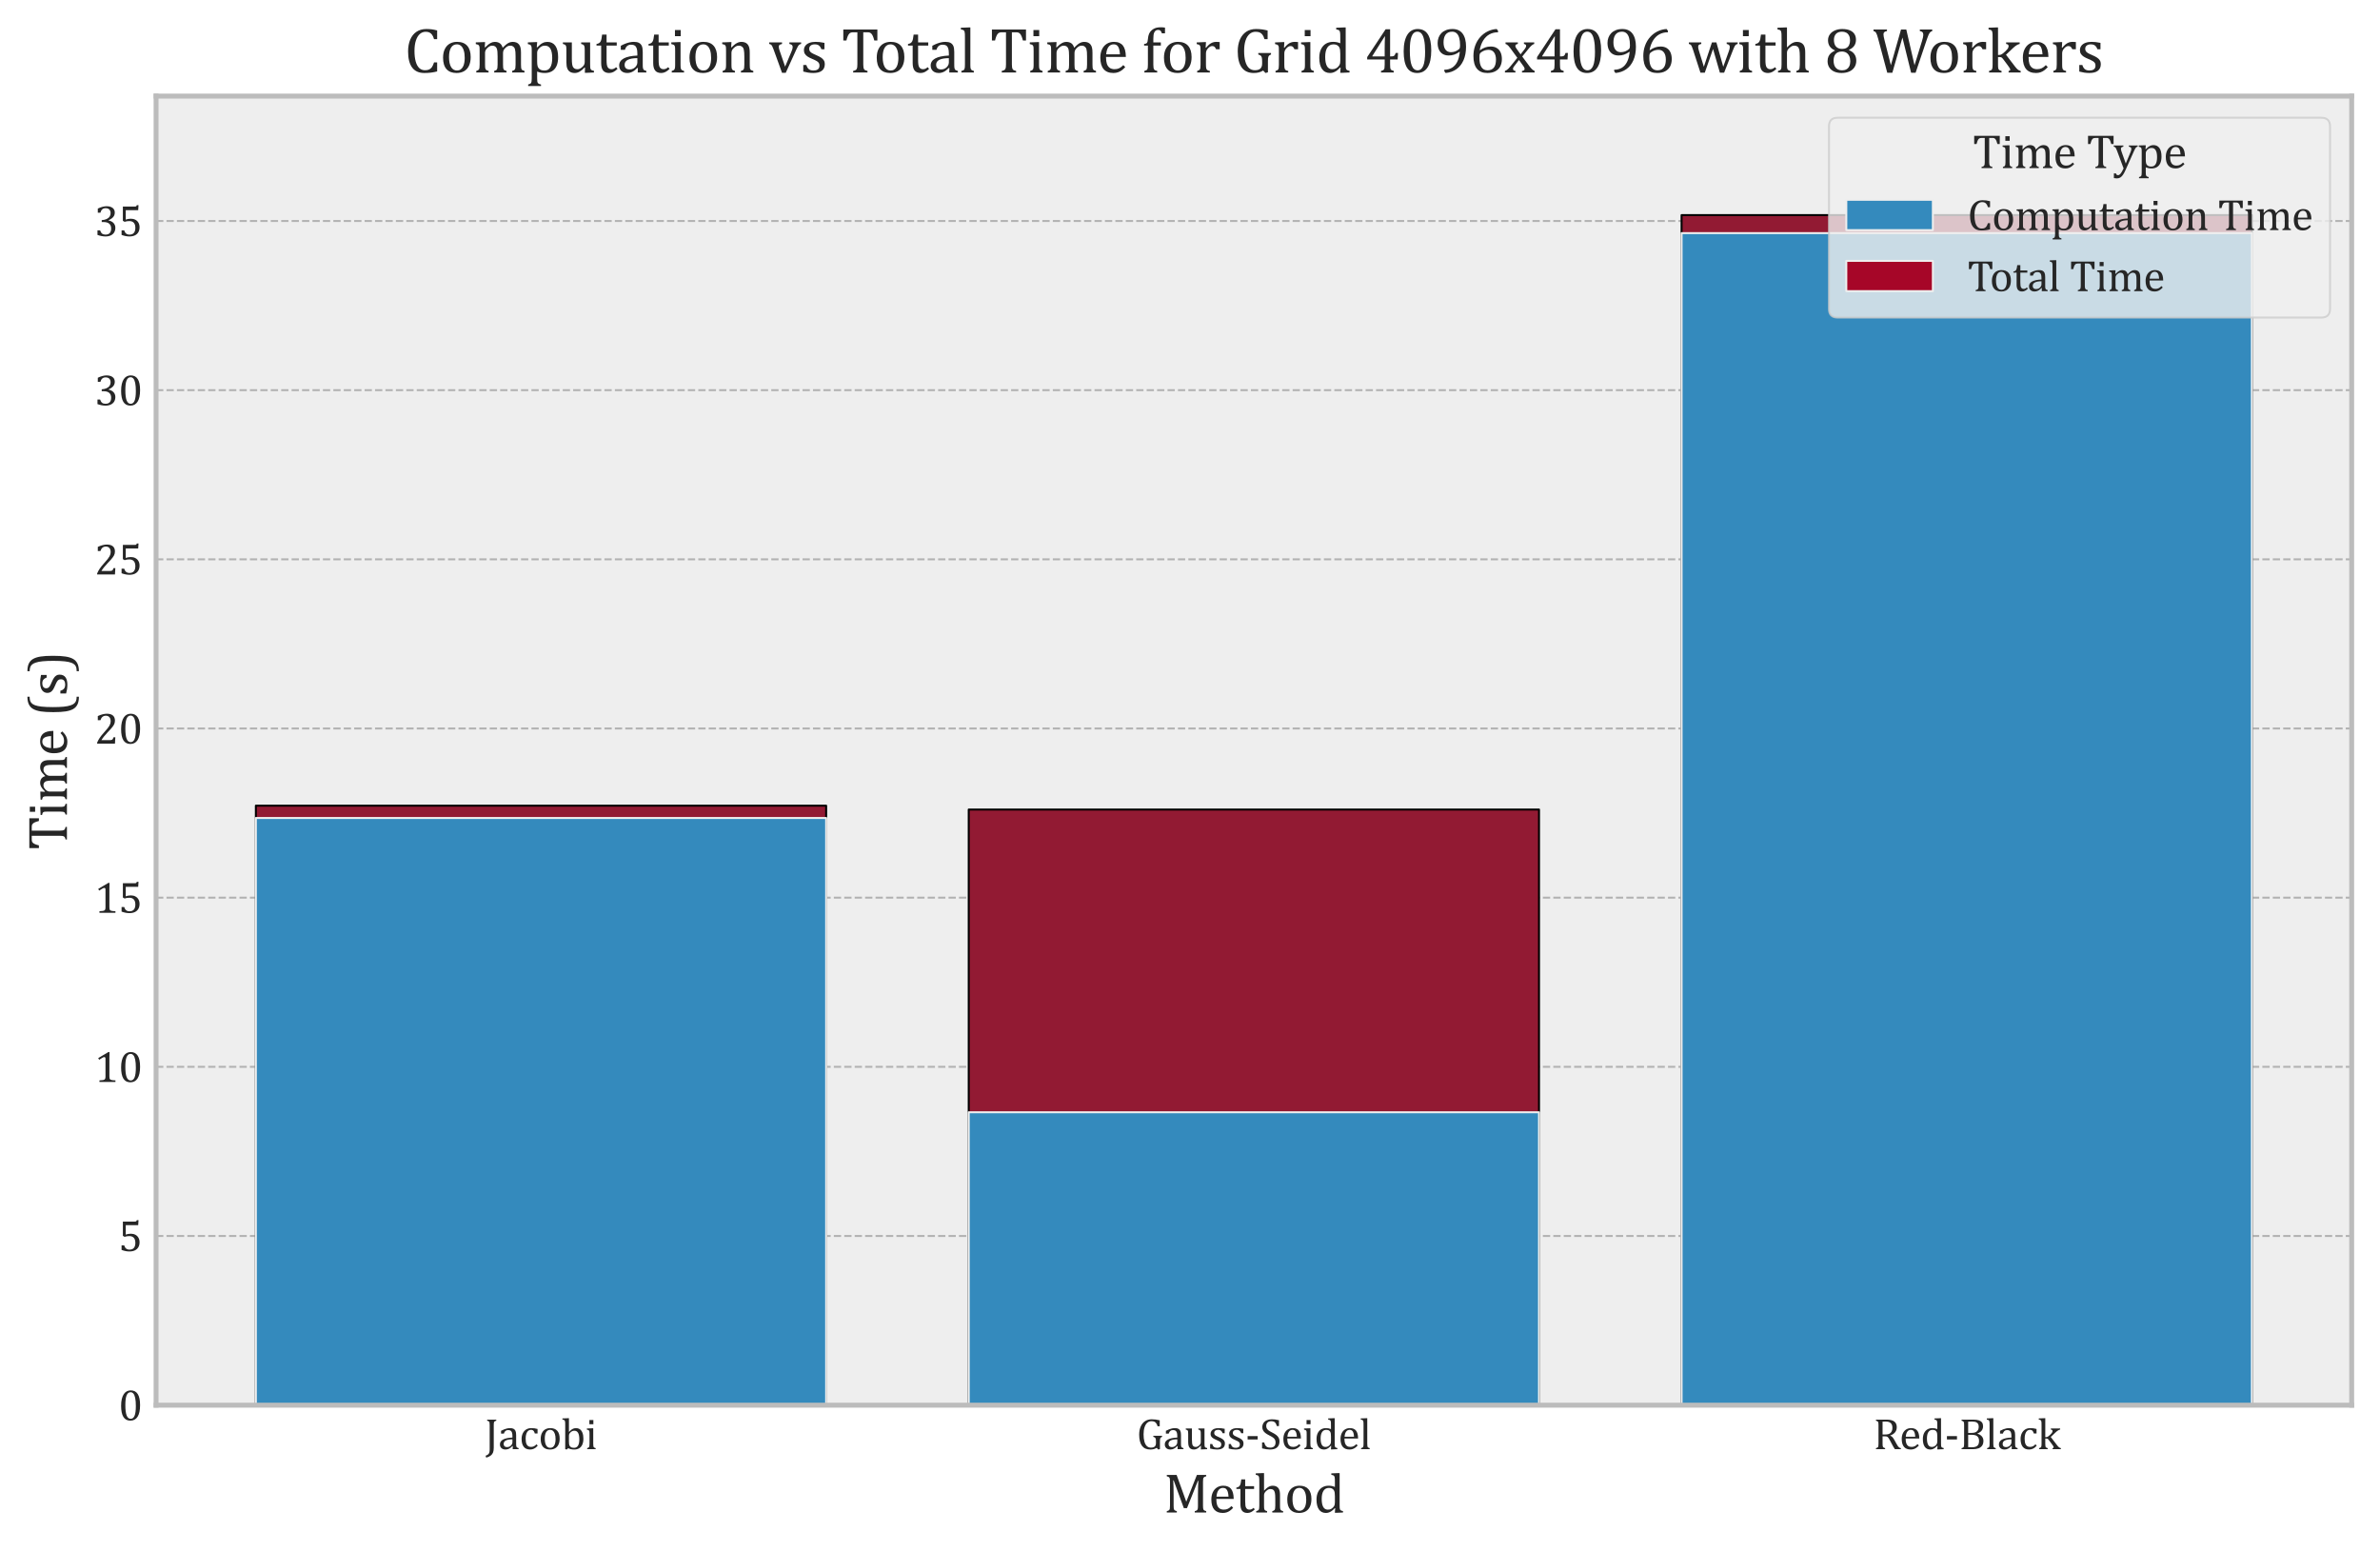 <?xml version="1.0" encoding="utf-8" standalone="no"?>
<!DOCTYPE svg PUBLIC "-//W3C//DTD SVG 1.1//EN"
  "http://www.w3.org/Graphics/SVG/1.1/DTD/svg11.dtd">
<svg xmlns:xlink="http://www.w3.org/1999/xlink" width="604.864pt" height="394.479pt" viewBox="0 0 604.864 394.479" xmlns="http://www.w3.org/2000/svg" version="1.1">
 <defs>
  <style type="text/css">*{stroke-linejoin: round; stroke-linecap: butt}</style>
 </defs>
 <g id="figure_1">
  <g id="patch_1">
   <path d="M 0 394.479 
L 604.864 394.479 
L 604.864 0 
L 0 0 
z
" style="fill: #ffffff"/>
  </g>
  <g id="axes_1">
   <g id="patch_2">
    <path d="M 39.664 357.06 
L 597.664 357.06 
L 597.664 24.42 
L 39.664 24.42 
z
" style="fill: #eeeeee"/>
   </g>
   <g id="matplotlib.axis_1">
    <g id="xtick_1">
     <g id="text_1">
      <!-- Jacobi -->
      <g style="fill: #262626" transform="translate(123.24 368.246) scale(0.11 -0.11)">
       <defs>
        <path id="Cambria-4a" d="M 1275 213 
Q 1275 -209 1176 -471 
Q 1078 -734 845 -915 
Q 613 -1097 194 -1225 
L 91 -950 
Q 366 -844 481 -736 
Q 597 -628 642 -465 
Q 688 -303 688 -28 
L 688 3484 
Q 688 3756 661 3856 
Q 634 3956 573 4009 
Q 513 4063 322 4113 
L 322 4266 
L 1641 4266 
L 1641 4113 
Q 1503 4078 1442 4043 
Q 1381 4009 1345 3957 
Q 1309 3906 1292 3803 
Q 1275 3700 1275 3484 
L 1275 213 
z
" transform="scale(0.016)"/>
        <path id="Cambria-61" d="M 2109 447 
L 2063 459 
Q 1791 181 1552 65 
Q 1313 -50 1044 -50 
Q 806 -50 625 42 
Q 444 134 347 301 
Q 250 469 250 688 
Q 250 1144 701 1392 
Q 1153 1641 2056 1681 
L 2056 1884 
Q 2056 2209 1993 2396 
Q 1931 2584 1797 2671 
Q 1663 2759 1438 2759 
Q 1194 2759 1045 2631 
Q 897 2503 822 2247 
L 413 2247 
L 413 2653 
Q 713 2809 913 2882 
Q 1113 2956 1313 2998 
Q 1513 3041 1719 3041 
Q 2028 3041 2215 2942 
Q 2403 2844 2497 2641 
Q 2591 2438 2591 2028 
L 2591 941 
Q 2591 709 2594 614 
Q 2597 519 2612 437 
Q 2628 356 2659 307 
Q 2691 259 2752 225 
Q 2813 191 2950 153 
L 2950 0 
L 2094 0 
L 2109 447 
z
M 2056 1425 
Q 1422 1419 1106 1256 
Q 791 1094 791 766 
Q 791 588 862 484 
Q 934 381 1043 342 
Q 1153 303 1303 303 
Q 1516 303 1689 406 
Q 1863 509 1959 668 
Q 2056 828 2056 984 
L 2056 1425 
z
" transform="scale(0.016)"/>
        <path id="Cambria-63" d="M 2631 2916 
L 2631 2263 
L 2234 2263 
Q 2181 2466 2103 2583 
Q 2025 2700 1922 2747 
Q 1819 2794 1666 2794 
Q 1447 2794 1278 2653 
Q 1109 2513 1011 2225 
Q 913 1938 913 1522 
Q 913 1256 950 1036 
Q 988 816 1078 659 
Q 1169 503 1319 415 
Q 1469 328 1691 328 
Q 1906 328 2092 412 
Q 2278 497 2478 709 
L 2656 503 
Q 2497 328 2375 233 
Q 2253 138 2114 73 
Q 1975 9 1839 -20 
Q 1703 -50 1544 -50 
Q 953 -50 640 342 
Q 328 734 328 1475 
Q 328 1938 503 2295 
Q 678 2653 993 2847 
Q 1309 3041 1722 3041 
Q 1978 3041 2195 3011 
Q 2413 2981 2631 2916 
z
" transform="scale(0.016)"/>
        <path id="Cambria-6f" d="M 1663 -50 
Q 1013 -50 670 333 
Q 328 716 328 1466 
Q 328 1981 508 2337 
Q 688 2694 1000 2867 
Q 1313 3041 1713 3041 
Q 2381 3041 2725 2652 
Q 3069 2263 3069 1534 
Q 3069 1016 2897 659 
Q 2725 303 2409 126 
Q 2094 -50 1663 -50 
z
M 919 1531 
Q 919 888 1123 542 
Q 1328 197 1709 197 
Q 1919 197 2066 298 
Q 2213 400 2305 572 
Q 2397 744 2437 970 
Q 2478 1197 2478 1444 
Q 2478 1903 2376 2206 
Q 2275 2509 2100 2651 
Q 1925 2794 1700 2794 
Q 1322 2794 1120 2466 
Q 919 2138 919 1531 
z
" transform="scale(0.016)"/>
        <path id="Cambria-62" d="M 1091 2497 
L 1103 2494 
Q 1322 2722 1467 2825 
Q 1613 2928 1767 2983 
Q 1922 3038 2106 3038 
Q 2441 3038 2680 2867 
Q 2919 2697 3048 2356 
Q 3178 2016 3178 1522 
Q 3178 1013 3023 661 
Q 2869 309 2567 129 
Q 2266 -50 1853 -50 
Q 1622 -50 1417 -8 
Q 1213 34 988 141 
L 769 -50 
L 553 0 
L 553 3397 
Q 553 3697 548 3815 
Q 544 3934 523 4017 
Q 503 4100 467 4147 
Q 431 4194 370 4222 
Q 309 4250 150 4278 
L 150 4441 
L 906 4472 
L 1091 4472 
L 1091 2497 
z
M 1091 1125 
Q 1091 884 1112 742 
Q 1134 600 1186 506 
Q 1238 413 1336 334 
Q 1434 256 1556 226 
Q 1678 197 1828 197 
Q 2203 197 2397 503 
Q 2591 809 2591 1422 
Q 2591 2041 2414 2352 
Q 2238 2663 1881 2663 
Q 1703 2663 1578 2608 
Q 1453 2553 1329 2437 
Q 1206 2322 1148 2209 
Q 1091 2097 1091 1953 
L 1091 1125 
z
" transform="scale(0.016)"/>
        <path id="Cambria-69" d="M 1197 4213 
L 1197 3606 
L 622 3606 
L 622 4213 
L 1197 4213 
z
M 303 153 
Q 425 191 476 219 
Q 528 247 564 297 
Q 600 347 620 450 
Q 641 553 641 772 
L 641 2134 
Q 641 2334 634 2456 
Q 628 2578 590 2651 
Q 553 2725 476 2761 
Q 400 2797 259 2822 
L 259 2988 
L 988 3016 
L 1178 3016 
L 1178 781 
Q 1178 513 1203 408 
Q 1228 303 1298 248 
Q 1369 194 1528 153 
L 1528 0 
L 303 0 
L 303 153 
z
" transform="scale(0.016)"/>
       </defs>
       <use xlink:href="#Cambria-4a"/>
       <use xlink:href="#Cambria-61" x="30.664"/>
       <use xlink:href="#Cambria-63" x="79.492"/>
       <use xlink:href="#Cambria-6f" x="123.584"/>
       <use xlink:href="#Cambria-62" x="176.66"/>
       <use xlink:href="#Cambria-69" x="231.396"/>
      </g>
     </g>
    </g>
    <g id="xtick_2">
     <g id="text_2">
      <!-- Gauss-Seidel -->
      <g style="fill: #262626" transform="translate(288.863 368.246) scale(0.11 -0.11)">
       <defs>
        <path id="Cambria-47" d="M 3369 16 
L 3125 -50 
L 2897 194 
Q 2694 69 2472 9 
Q 2250 -50 1963 -50 
Q 1172 -50 772 492 
Q 372 1034 372 2103 
Q 372 2769 590 3272 
Q 809 3775 1218 4045 
Q 1628 4316 2181 4316 
Q 2472 4316 2740 4283 
Q 3009 4250 3338 4169 
L 3338 3309 
L 3028 3309 
Q 2944 3591 2828 3748 
Q 2713 3906 2552 3973 
Q 2391 4041 2144 4041 
Q 1803 4041 1547 3822 
Q 1291 3603 1148 3176 
Q 1006 2750 1006 2147 
Q 1006 1534 1126 1100 
Q 1247 666 1484 445 
Q 1722 225 2069 225 
Q 2438 225 2616 386 
Q 2794 547 2794 881 
L 2794 1069 
Q 2794 1350 2764 1475 
Q 2734 1600 2659 1669 
Q 2584 1738 2413 1781 
L 2413 1934 
L 3675 1934 
L 3675 1781 
Q 3563 1744 3506 1695 
Q 3450 1647 3420 1575 
Q 3391 1503 3380 1398 
Q 3369 1294 3369 1100 
L 3369 16 
z
" transform="scale(0.016)"/>
        <path id="Cambria-75" d="M 228 2988 
L 1119 2988 
L 1119 1397 
Q 1119 1031 1147 840 
Q 1175 650 1231 553 
Q 1288 456 1391 390 
Q 1494 325 1675 325 
Q 1794 325 1903 372 
Q 2013 419 2147 536 
Q 2281 653 2339 768 
Q 2397 884 2397 1038 
L 2397 2209 
Q 2397 2388 2387 2478 
Q 2378 2569 2356 2623 
Q 2334 2678 2304 2712 
Q 2275 2747 2220 2775 
Q 2166 2803 2044 2834 
L 2044 2988 
L 2934 2988 
L 2934 853 
Q 2934 613 2943 506 
Q 2953 400 2984 337 
Q 3016 275 3081 236 
Q 3147 197 3316 163 
L 3316 0 
L 2600 -31 
L 2409 -31 
L 2428 481 
L 2381 494 
Q 2122 213 1886 81 
Q 1650 -50 1413 -50 
Q 1128 -50 943 62 
Q 759 175 668 398 
Q 578 622 578 1028 
L 578 2209 
Q 578 2472 558 2570 
Q 538 2669 480 2726 
Q 422 2784 228 2834 
L 228 2988 
z
" transform="scale(0.016)"/>
        <path id="Cambria-73" d="M 2397 2303 
L 2097 2303 
Q 2028 2491 1934 2598 
Q 1841 2706 1722 2750 
Q 1603 2794 1431 2794 
Q 1181 2794 1032 2676 
Q 884 2559 884 2356 
Q 884 2213 943 2119 
Q 1003 2025 1128 1944 
Q 1253 1863 1569 1728 
Q 1888 1591 2061 1475 
Q 2234 1359 2332 1206 
Q 2431 1053 2431 841 
Q 2431 594 2347 425 
Q 2263 256 2109 150 
Q 1956 44 1745 -3 
Q 1534 -50 1284 -50 
Q 1022 -50 775 -11 
Q 528 28 294 91 
L 294 744 
L 600 744 
Q 684 456 850 326 
Q 1016 197 1306 197 
Q 1419 197 1526 220 
Q 1634 244 1718 298 
Q 1803 353 1853 447 
Q 1903 541 1903 681 
Q 1903 841 1840 941 
Q 1778 1041 1647 1123 
Q 1516 1206 1184 1347 
Q 900 1466 728 1578 
Q 556 1691 457 1844 
Q 359 1997 359 2206 
Q 359 2463 498 2652 
Q 638 2841 900 2941 
Q 1163 3041 1516 3041 
Q 1722 3041 1914 3020 
Q 2106 3000 2397 2941 
L 2397 2303 
z
" transform="scale(0.016)"/>
        <path id="Cambria-2d" d="M 1788 1403 
L 338 1403 
L 338 1888 
L 1788 1888 
L 1788 1403 
z
" transform="scale(0.016)"/>
        <path id="Cambria-53" d="M 663 972 
Q 725 697 831 537 
Q 938 378 1106 301 
Q 1275 225 1541 225 
Q 1906 225 2101 415 
Q 2297 606 2297 972 
Q 2297 1206 2215 1365 
Q 2134 1525 1950 1665 
Q 1766 1806 1388 1994 
Q 1022 2175 809 2348 
Q 597 2522 492 2725 
Q 388 2928 388 3169 
Q 388 3519 552 3776 
Q 716 4034 1033 4175 
Q 1350 4316 1759 4316 
Q 1997 4316 2223 4291 
Q 2450 4266 2791 4178 
L 2791 3334 
L 2481 3334 
Q 2409 3609 2300 3762 
Q 2191 3916 2044 3977 
Q 1897 4038 1663 4038 
Q 1459 4038 1298 3963 
Q 1138 3888 1044 3736 
Q 950 3584 950 3375 
Q 950 3153 1029 3000 
Q 1109 2847 1278 2715 
Q 1447 2584 1778 2422 
Q 2178 2222 2398 2050 
Q 2619 1878 2742 1658 
Q 2866 1438 2866 1144 
Q 2866 816 2762 589 
Q 2659 363 2476 220 
Q 2294 78 2039 14 
Q 1784 -50 1481 -50 
Q 991 -50 350 116 
L 350 972 
L 663 972 
z
" transform="scale(0.016)"/>
        <path id="Cambria-65" d="M 2800 531 
Q 2600 322 2433 203 
Q 2266 84 2066 17 
Q 1866 -50 1625 -50 
Q 981 -50 653 336 
Q 325 722 325 1475 
Q 325 1941 492 2297 
Q 659 2653 968 2847 
Q 1278 3041 1681 3041 
Q 1997 3041 2219 2941 
Q 2441 2841 2573 2667 
Q 2706 2494 2779 2230 
Q 2853 1966 2863 1541 
L 894 1541 
L 894 1484 
Q 894 1116 976 864 
Q 1059 613 1248 470 
Q 1438 328 1741 328 
Q 1997 328 2201 423 
Q 2406 519 2609 734 
L 2800 531 
z
M 2275 1800 
Q 2256 2138 2190 2352 
Q 2125 2566 1994 2680 
Q 1863 2794 1650 2794 
Q 1328 2794 1136 2536 
Q 944 2278 909 1800 
L 2275 1800 
z
" transform="scale(0.016)"/>
        <path id="Cambria-64" d="M 2413 3397 
Q 2413 3697 2408 3815 
Q 2403 3934 2383 4017 
Q 2363 4100 2327 4147 
Q 2291 4194 2230 4222 
Q 2169 4250 2009 4278 
L 2009 4441 
L 2766 4472 
L 2950 4472 
L 2950 853 
Q 2950 609 2959 504 
Q 2969 400 3000 337 
Q 3031 275 3098 236 
Q 3166 197 3334 163 
L 3334 0 
L 2597 -31 
L 2409 -31 
L 2447 481 
L 2400 494 
Q 2203 284 2058 179 
Q 1913 75 1748 12 
Q 1584 -50 1397 -50 
Q 884 -50 606 339 
Q 328 728 328 1463 
Q 328 1975 509 2333 
Q 691 2691 998 2866 
Q 1306 3041 1691 3041 
Q 1897 3041 2065 3008 
Q 2234 2975 2413 2900 
L 2413 3397 
z
M 2413 1853 
Q 2413 2097 2391 2244 
Q 2369 2391 2317 2491 
Q 2266 2591 2178 2659 
Q 2091 2728 1986 2759 
Q 1881 2791 1734 2791 
Q 1334 2791 1125 2470 
Q 916 2150 916 1550 
Q 916 950 1087 637 
Q 1259 325 1609 325 
Q 1747 325 1837 348 
Q 1928 372 2015 423 
Q 2103 475 2193 565 
Q 2284 656 2326 731 
Q 2369 806 2391 903 
Q 2413 1000 2413 1153 
L 2413 1853 
z
" transform="scale(0.016)"/>
        <path id="Cambria-6c" d="M 1138 781 
Q 1138 513 1163 408 
Q 1188 303 1258 248 
Q 1328 194 1488 153 
L 1488 0 
L 247 0 
L 247 153 
Q 403 194 464 237 
Q 525 281 551 342 
Q 578 403 589 508 
Q 600 613 600 781 
L 600 3397 
Q 600 3697 595 3815 
Q 591 3934 570 4017 
Q 550 4100 514 4147 
Q 478 4194 417 4222 
Q 356 4250 197 4278 
L 197 4441 
L 950 4472 
L 1138 4472 
L 1138 781 
z
" transform="scale(0.016)"/>
       </defs>
       <use xlink:href="#Cambria-47"/>
       <use xlink:href="#Cambria-61" x="61.084"/>
       <use xlink:href="#Cambria-75" x="109.912"/>
       <use xlink:href="#Cambria-73" x="165.137"/>
       <use xlink:href="#Cambria-73" x="208.105"/>
       <use xlink:href="#Cambria-2d" x="251.074"/>
       <use xlink:href="#Cambria-53" x="284.277"/>
       <use xlink:href="#Cambria-65" x="333.887"/>
       <use xlink:href="#Cambria-69" x="382.666"/>
       <use xlink:href="#Cambria-64" x="410.449"/>
       <use xlink:href="#Cambria-65" x="465.918"/>
       <use xlink:href="#Cambria-6c" x="514.697"/>
      </g>
     </g>
    </g>
    <g id="xtick_3">
     <g id="text_3">
      <!-- Red-Black -->
      <g style="fill: #262626" transform="translate(476.102 368.246) scale(0.11 -0.11)">
       <defs>
        <path id="Cambria-52" d="M 1331 1853 
L 1331 791 
Q 1331 566 1348 464 
Q 1366 363 1400 311 
Q 1434 259 1493 226 
Q 1553 194 1697 153 
L 1697 0 
L 378 0 
L 378 153 
Q 572 203 637 264 
Q 703 325 723 437 
Q 744 550 744 781 
L 744 3484 
Q 744 3700 728 3798 
Q 713 3897 677 3951 
Q 641 4006 581 4039 
Q 522 4072 378 4113 
L 378 4266 
L 1925 4266 
Q 2656 4266 3018 4000 
Q 3381 3734 3381 3175 
Q 3381 2747 3145 2447 
Q 2909 2147 2438 1978 
L 2438 1953 
Q 2628 1875 2764 1729 
Q 2900 1584 3066 1278 
L 3347 766 
Q 3469 541 3556 422 
Q 3644 303 3734 240 
Q 3825 178 3975 153 
L 3975 0 
L 3109 0 
Q 2991 166 2884 356 
Q 2778 547 2675 744 
L 2400 1266 
Q 2275 1503 2195 1615 
Q 2116 1728 2048 1773 
Q 1981 1819 1904 1836 
Q 1828 1853 1675 1853 
L 1331 1853 
z
M 1331 3978 
L 1331 2122 
L 1684 2122 
Q 1956 2122 2125 2161 
Q 2294 2200 2437 2309 
Q 2581 2419 2667 2614 
Q 2753 2809 2753 3094 
Q 2753 3391 2651 3587 
Q 2550 3784 2344 3887 
Q 2138 3991 1788 3991 
Q 1506 3991 1331 3978 
z
" transform="scale(0.016)"/>
        <path id="Cambria-42" d="M 378 0 
L 378 153 
Q 572 203 637 264 
Q 703 325 723 437 
Q 744 550 744 781 
L 744 3484 
Q 744 3700 728 3798 
Q 713 3897 677 3951 
Q 641 4006 581 4039 
Q 522 4072 378 4113 
L 378 4266 
L 2088 4266 
Q 2584 4266 2886 4159 
Q 3188 4053 3334 3845 
Q 3481 3638 3481 3309 
Q 3481 3038 3376 2838 
Q 3272 2638 3103 2506 
Q 2934 2375 2669 2263 
L 2669 2234 
Q 3094 2106 3312 1839 
Q 3531 1572 3531 1203 
Q 3531 778 3342 509 
Q 3153 241 2812 120 
Q 2472 0 1988 0 
L 378 0 
z
M 1875 2353 
Q 2350 2353 2601 2583 
Q 2853 2813 2853 3250 
Q 2853 3466 2783 3608 
Q 2713 3750 2589 3834 
Q 2466 3919 2297 3955 
Q 2128 3991 1931 3991 
Q 1813 3991 1619 3984 
Q 1425 3978 1328 3972 
L 1328 2353 
L 1875 2353 
z
M 1328 297 
Q 1556 275 1838 275 
Q 2247 275 2473 378 
Q 2700 481 2801 682 
Q 2903 884 2903 1188 
Q 2903 1491 2792 1687 
Q 2681 1884 2450 1981 
Q 2219 2078 1813 2078 
L 1328 2078 
L 1328 297 
z
" transform="scale(0.016)"/>
        <path id="Cambria-6b" d="M 1138 1741 
L 1238 1741 
Q 1341 1741 1406 1763 
Q 1484 1791 1578 1858 
Q 1672 1925 1844 2084 
Q 1988 2219 2061 2312 
Q 2134 2406 2163 2484 
Q 2188 2550 2188 2616 
Q 2188 2709 2130 2762 
Q 2072 2816 1941 2834 
L 1941 2988 
L 3288 2988 
L 3288 2834 
Q 3144 2806 2981 2706 
Q 2819 2606 2647 2444 
L 1928 1763 
L 2828 588 
Q 2984 381 3111 282 
Q 3238 184 3388 153 
L 3388 0 
L 2188 0 
L 2188 153 
Q 2269 163 2308 189 
Q 2347 216 2347 278 
Q 2347 325 2330 370 
Q 2313 416 2259 494 
Q 2206 572 2066 766 
L 1694 1266 
Q 1588 1406 1542 1450 
Q 1497 1494 1447 1512 
Q 1397 1531 1313 1531 
L 1138 1531 
L 1138 781 
Q 1138 513 1163 408 
Q 1188 303 1258 248 
Q 1328 194 1488 153 
L 1488 0 
L 247 0 
L 247 153 
Q 403 194 464 237 
Q 525 281 551 342 
Q 578 403 589 508 
Q 600 613 600 781 
L 600 3397 
Q 600 3697 595 3815 
Q 591 3934 570 4017 
Q 550 4100 514 4147 
Q 478 4194 417 4222 
Q 356 4250 197 4278 
L 197 4441 
L 950 4472 
L 1138 4472 
L 1138 1741 
z
" transform="scale(0.016)"/>
       </defs>
       <use xlink:href="#Cambria-52"/>
       <use xlink:href="#Cambria-65" x="60.359"/>
       <use xlink:href="#Cambria-64" x="109.139"/>
       <use xlink:href="#Cambria-2d" x="164.607"/>
       <use xlink:href="#Cambria-42" x="197.811"/>
       <use xlink:href="#Cambria-6c" x="258.943"/>
       <use xlink:href="#Cambria-61" x="286.092"/>
       <use xlink:href="#Cambria-63" x="334.92"/>
       <use xlink:href="#Cambria-6b" x="379.012"/>
      </g>
     </g>
    </g>
    <g id="text_4">
     <!-- Method -->
     <g style="fill: #262626" transform="translate(295.712 384.339) scale(0.14 -0.14)">
      <defs>
       <path id="Cambria-4d" d="M 4841 4113 
Q 4703 4078 4642 4043 
Q 4581 4009 4545 3957 
Q 4509 3906 4492 3803 
Q 4475 3700 4475 3484 
L 4475 781 
Q 4475 572 4489 475 
Q 4503 378 4536 322 
Q 4569 266 4633 228 
Q 4697 191 4841 153 
L 4841 0 
L 3538 0 
L 3538 153 
Q 3716 197 3784 253 
Q 3853 309 3878 418 
Q 3903 528 3903 781 
L 3903 1978 
Q 3903 2450 3917 2933 
Q 3931 3416 3950 3594 
L 3897 3594 
L 2659 497 
L 2300 497 
L 1150 3644 
L 1097 3644 
Q 1113 3453 1127 2953 
Q 1141 2453 1141 1925 
L 1141 781 
Q 1141 572 1155 475 
Q 1169 378 1201 322 
Q 1234 266 1298 228 
Q 1363 191 1506 153 
L 1506 0 
L 366 0 
L 366 153 
Q 559 203 625 264 
Q 691 325 711 437 
Q 731 550 731 781 
L 731 3484 
Q 731 3700 715 3798 
Q 700 3897 664 3951 
Q 628 4006 568 4039 
Q 509 4072 366 4113 
L 366 4266 
L 1481 4266 
L 2578 1225 
L 3784 4266 
L 4841 4266 
L 4841 4113 
z
" transform="scale(0.016)"/>
       <path id="Cambria-74" d="M 116 2831 
Q 272 2856 369 2918 
Q 466 2981 520 3079 
Q 575 3178 606 3326 
Q 638 3475 672 3759 
L 1116 3759 
L 1116 2988 
L 2125 2988 
L 2125 2672 
L 1116 2672 
L 1116 1281 
Q 1116 978 1141 798 
Q 1166 619 1234 517 
Q 1303 416 1390 372 
Q 1478 328 1616 328 
Q 1741 328 1850 379 
Q 1959 431 2066 528 
L 2206 359 
Q 1984 144 1786 47 
Q 1588 -50 1375 -50 
Q 972 -50 775 189 
Q 578 428 578 938 
L 578 2672 
L 116 2672 
L 116 2831 
z
" transform="scale(0.016)"/>
       <path id="Cambria-68" d="M 1141 2497 
L 1153 2494 
Q 1397 2741 1539 2839 
Q 1681 2938 1820 2988 
Q 1959 3038 2119 3038 
Q 2291 3038 2425 2997 
Q 2559 2956 2661 2873 
Q 2763 2791 2827 2670 
Q 2891 2550 2922 2383 
Q 2953 2216 2953 1959 
L 2953 781 
Q 2953 509 2976 411 
Q 3000 313 3061 258 
Q 3122 203 3306 153 
L 3306 0 
L 2075 0 
L 2075 153 
Q 2197 191 2250 219 
Q 2303 247 2339 297 
Q 2375 347 2395 451 
Q 2416 556 2416 769 
L 2416 1588 
Q 2416 2003 2373 2223 
Q 2331 2444 2207 2553 
Q 2084 2663 1863 2663 
Q 1738 2663 1638 2619 
Q 1538 2575 1406 2462 
Q 1275 2350 1208 2231 
Q 1141 2113 1141 1978 
L 1141 781 
Q 1141 569 1152 478 
Q 1163 388 1194 327 
Q 1225 266 1289 227 
Q 1353 188 1488 153 
L 1488 0 
L 250 0 
L 250 153 
Q 388 191 447 225 
Q 506 259 539 312 
Q 572 366 587 466 
Q 603 566 603 781 
L 603 3397 
Q 603 3697 598 3815 
Q 594 3934 573 4017 
Q 553 4100 517 4147 
Q 481 4194 420 4222 
Q 359 4250 200 4278 
L 200 4441 
L 953 4472 
L 1141 4472 
L 1141 2497 
z
" transform="scale(0.016)"/>
      </defs>
      <use xlink:href="#Cambria-4d"/>
      <use xlink:href="#Cambria-65" x="81.543"/>
      <use xlink:href="#Cambria-74" x="130.322"/>
      <use xlink:href="#Cambria-68" x="164.16"/>
      <use xlink:href="#Cambria-6f" x="219.336"/>
      <use xlink:href="#Cambria-64" x="272.412"/>
     </g>
    </g>
   </g>
   <g id="matplotlib.axis_2">
    <g id="ytick_1">
     <g id="line2d_1">
      <path d="M 39.664 357.06 
L 597.664 357.06 
" clip-path="url(#p6de2c970c0)" style="fill: none; stroke-dasharray: 1.85,0.8; stroke-dashoffset: 0; stroke: #b2b2b2; stroke-width: 0.5"/>
     </g>
     <g id="text_5">
      <!-- 0 -->
      <g style="fill: #262626" transform="translate(30.073 360.903) scale(0.11 -0.11)">
       <defs>
        <path id="Cambria-30" d="M 1738 -50 
Q 1063 -50 733 481 
Q 403 1013 403 2094 
Q 403 2669 504 3087 
Q 606 3506 789 3779 
Q 972 4053 1228 4184 
Q 1484 4316 1788 4316 
Q 2472 4316 2806 3787 
Q 3141 3259 3141 2191 
Q 3141 1084 2783 517 
Q 2425 -50 1738 -50 
z
M 1013 2188 
Q 1013 1169 1202 692 
Q 1391 216 1788 216 
Q 2166 216 2348 664 
Q 2531 1113 2531 2053 
Q 2531 2772 2437 3217 
Q 2344 3663 2176 3856 
Q 2009 4050 1772 4050 
Q 1556 4050 1411 3922 
Q 1266 3794 1177 3553 
Q 1088 3313 1050 2967 
Q 1013 2622 1013 2188 
z
" transform="scale(0.016)"/>
       </defs>
       <use xlink:href="#Cambria-30"/>
      </g>
     </g>
    </g>
    <g id="ytick_2">
     <g id="line2d_2">
      <path d="M 39.664 314.073 
L 597.664 314.073 
" clip-path="url(#p6de2c970c0)" style="fill: none; stroke-dasharray: 1.85,0.8; stroke-dashoffset: 0; stroke: #b2b2b2; stroke-width: 0.5"/>
     </g>
     <g id="text_6">
      <!-- 5 -->
      <g style="fill: #262626" transform="translate(30.073 317.917) scale(0.11 -0.11)">
       <defs>
        <path id="Cambria-35" d="M 469 172 
L 469 834 
L 847 834 
Q 941 516 1130 366 
Q 1319 216 1619 216 
Q 2034 216 2246 466 
Q 2459 716 2459 1213 
Q 2459 1544 2346 1761 
Q 2234 1978 2043 2075 
Q 1853 2172 1600 2172 
Q 1388 2172 1234 2145 
Q 1081 2119 906 2063 
L 656 2209 
L 656 4266 
L 2378 4266 
Q 2484 4266 2531 4283 
Q 2578 4300 2606 4336 
Q 2634 4372 2672 4472 
L 2916 4472 
L 2869 3747 
L 1072 3747 
L 1072 2375 
Q 1234 2444 1425 2478 
Q 1616 2513 1806 2513 
Q 2178 2513 2465 2361 
Q 2753 2209 2909 1929 
Q 3066 1650 3066 1281 
Q 3066 863 2891 563 
Q 2716 263 2384 106 
Q 2053 -50 1600 -50 
Q 1059 -50 469 172 
z
" transform="scale(0.016)"/>
       </defs>
       <use xlink:href="#Cambria-35"/>
      </g>
     </g>
    </g>
    <g id="ytick_3">
     <g id="line2d_3">
      <path d="M 39.664 271.087 
L 597.664 271.087 
" clip-path="url(#p6de2c970c0)" style="fill: none; stroke-dasharray: 1.85,0.8; stroke-dashoffset: 0; stroke: #b2b2b2; stroke-width: 0.5"/>
     </g>
     <g id="text_7">
      <!-- 10 -->
      <g style="fill: #262626" transform="translate(23.982 274.93) scale(0.11 -0.11)">
       <defs>
        <path id="Cambria-31" d="M 2172 816 
Q 2172 634 2192 542 
Q 2213 450 2264 392 
Q 2316 334 2412 301 
Q 2509 269 2656 251 
Q 2803 234 3044 228 
L 3044 0 
L 734 0 
L 734 228 
Q 1081 244 1229 270 
Q 1378 297 1456 350 
Q 1534 403 1570 500 
Q 1606 597 1606 816 
L 1606 3350 
Q 1606 3475 1562 3533 
Q 1519 3591 1434 3591 
Q 1334 3591 1150 3487 
Q 966 3384 694 3203 
L 556 3444 
L 2019 4316 
L 2191 4316 
Q 2172 4016 2172 3484 
L 2172 816 
z
" transform="scale(0.016)"/>
       </defs>
       <use xlink:href="#Cambria-31"/>
       <use xlink:href="#Cambria-30" x="55.371"/>
      </g>
     </g>
    </g>
    <g id="ytick_4">
     <g id="line2d_4">
      <path d="M 39.664 228.1 
L 597.664 228.1 
" clip-path="url(#p6de2c970c0)" style="fill: none; stroke-dasharray: 1.85,0.8; stroke-dashoffset: 0; stroke: #b2b2b2; stroke-width: 0.5"/>
     </g>
     <g id="text_8">
      <!-- 15 -->
      <g style="fill: #262626" transform="translate(23.982 231.944) scale(0.11 -0.11)">
       <use xlink:href="#Cambria-31"/>
       <use xlink:href="#Cambria-35" x="55.371"/>
      </g>
     </g>
    </g>
    <g id="ytick_5">
     <g id="line2d_5">
      <path d="M 39.664 185.114 
L 597.664 185.114 
" clip-path="url(#p6de2c970c0)" style="fill: none; stroke-dasharray: 1.85,0.8; stroke-dashoffset: 0; stroke: #b2b2b2; stroke-width: 0.5"/>
     </g>
     <g id="text_9">
      <!-- 20 -->
      <g style="fill: #262626" transform="translate(23.982 188.957) scale(0.11 -0.11)">
       <defs>
        <path id="Cambria-32" d="M 2194 500 
Q 2347 500 2440 519 
Q 2534 538 2590 581 
Q 2647 625 2680 695 
Q 2713 766 2763 913 
L 3028 913 
L 2975 0 
L 403 0 
L 403 150 
Q 538 478 766 822 
Q 994 1166 1413 1631 
Q 1775 2031 1934 2238 
Q 2109 2463 2195 2627 
Q 2281 2791 2318 2936 
Q 2356 3081 2356 3228 
Q 2356 3463 2281 3642 
Q 2206 3822 2051 3925 
Q 1897 4028 1663 4028 
Q 1078 4028 875 3378 
L 497 3378 
L 497 3978 
Q 875 4156 1204 4236 
Q 1534 4316 1797 4316 
Q 2378 4316 2675 4061 
Q 2972 3806 2972 3322 
Q 2972 3156 2939 3017 
Q 2906 2878 2836 2742 
Q 2766 2606 2647 2450 
Q 2528 2294 2384 2133 
Q 2241 1972 1888 1597 
Q 1294 969 1016 500 
L 2194 500 
z
" transform="scale(0.016)"/>
       </defs>
       <use xlink:href="#Cambria-32"/>
       <use xlink:href="#Cambria-30" x="55.371"/>
      </g>
     </g>
    </g>
    <g id="ytick_6">
     <g id="line2d_6">
      <path d="M 39.664 142.127 
L 597.664 142.127 
" clip-path="url(#p6de2c970c0)" style="fill: none; stroke-dasharray: 1.85,0.8; stroke-dashoffset: 0; stroke: #b2b2b2; stroke-width: 0.5"/>
     </g>
     <g id="text_10">
      <!-- 25 -->
      <g style="fill: #262626" transform="translate(23.982 145.97) scale(0.11 -0.11)">
       <use xlink:href="#Cambria-32"/>
       <use xlink:href="#Cambria-35" x="55.371"/>
      </g>
     </g>
    </g>
    <g id="ytick_7">
     <g id="line2d_7">
      <path d="M 39.664 99.141 
L 597.664 99.141 
" clip-path="url(#p6de2c970c0)" style="fill: none; stroke-dasharray: 1.85,0.8; stroke-dashoffset: 0; stroke: #b2b2b2; stroke-width: 0.5"/>
     </g>
     <g id="text_11">
      <!-- 30 -->
      <g style="fill: #262626" transform="translate(23.982 102.984) scale(0.11 -0.11)">
       <defs>
        <path id="Cambria-33" d="M 497 3381 
L 497 3975 
Q 859 4147 1175 4231 
Q 1491 4316 1784 4316 
Q 2138 4316 2403 4206 
Q 2669 4097 2809 3892 
Q 2950 3688 2950 3403 
Q 2950 3138 2844 2936 
Q 2738 2734 2545 2584 
Q 2353 2434 2047 2291 
L 2047 2263 
Q 2238 2228 2414 2145 
Q 2591 2063 2728 1931 
Q 2866 1800 2948 1617 
Q 3031 1434 3031 1200 
Q 3031 838 2873 556 
Q 2716 275 2391 112 
Q 2066 -50 1600 -50 
Q 1331 -50 1020 11 
Q 709 72 450 172 
L 450 834 
L 825 834 
Q 934 509 1114 362 
Q 1294 216 1603 216 
Q 2009 216 2217 437 
Q 2425 659 2425 1094 
Q 2425 1550 2150 1790 
Q 1875 2031 1344 2031 
L 1063 2031 
L 1063 2306 
Q 1484 2331 1773 2468 
Q 2063 2606 2203 2822 
Q 2344 3038 2344 3306 
Q 2344 3653 2159 3840 
Q 1975 4028 1622 4028 
Q 1328 4028 1143 3868 
Q 959 3709 872 3381 
L 497 3381 
z
" transform="scale(0.016)"/>
       </defs>
       <use xlink:href="#Cambria-33"/>
       <use xlink:href="#Cambria-30" x="55.371"/>
      </g>
     </g>
    </g>
    <g id="ytick_8">
     <g id="line2d_8">
      <path d="M 39.664 56.154 
L 597.664 56.154 
" clip-path="url(#p6de2c970c0)" style="fill: none; stroke-dasharray: 1.85,0.8; stroke-dashoffset: 0; stroke: #b2b2b2; stroke-width: 0.5"/>
     </g>
     <g id="text_12">
      <!-- 35 -->
      <g style="fill: #262626" transform="translate(23.982 59.997) scale(0.11 -0.11)">
       <use xlink:href="#Cambria-33"/>
       <use xlink:href="#Cambria-35" x="55.371"/>
      </g>
     </g>
    </g>
    <g id="text_13">
     <!-- Time (s) -->
     <g style="fill: #262626" transform="translate(17.009 215.968) rotate(-90) scale(0.14 -0.14)">
      <defs>
       <path id="Cambria-54" d="M 206 4266 
L 3588 4266 
L 3588 3178 
L 3281 3178 
Q 3213 3447 3145 3603 
Q 3078 3759 3003 3840 
Q 2928 3922 2842 3956 
Q 2756 3991 2584 3991 
L 2188 3991 
L 2188 791 
Q 2188 606 2208 497 
Q 2228 388 2270 323 
Q 2313 259 2384 223 
Q 2456 188 2609 153 
L 2609 0 
L 1181 0 
L 1181 153 
Q 1275 175 1347 200 
Q 1419 225 1464 261 
Q 1509 297 1539 353 
Q 1569 409 1586 506 
Q 1603 603 1603 791 
L 1603 3991 
L 1209 3991 
Q 1063 3991 967 3962 
Q 872 3934 790 3845 
Q 709 3756 642 3592 
Q 575 3428 516 3178 
L 206 3178 
L 206 4266 
z
" transform="scale(0.016)"/>
       <path id="Cambria-6d" d="M 1147 2506 
L 1191 2494 
Q 1378 2681 1498 2776 
Q 1619 2872 1731 2930 
Q 1844 2988 1942 3013 
Q 2041 3038 2144 3038 
Q 2456 3038 2653 2894 
Q 2850 2750 2925 2453 
Q 3159 2691 3304 2803 
Q 3450 2916 3601 2977 
Q 3753 3038 3928 3038 
Q 4138 3038 4289 2977 
Q 4441 2916 4545 2789 
Q 4650 2663 4698 2472 
Q 4747 2281 4747 1959 
L 4747 781 
Q 4747 544 4762 453 
Q 4778 363 4808 313 
Q 4838 263 4897 227 
Q 4956 191 5097 153 
L 5097 0 
L 3869 0 
L 3869 153 
Q 3991 191 4044 219 
Q 4097 247 4133 297 
Q 4169 347 4189 451 
Q 4209 556 4209 769 
L 4209 1588 
Q 4209 1853 4195 2026 
Q 4181 2200 4151 2303 
Q 4122 2406 4080 2465 
Q 4038 2525 3984 2569 
Q 3931 2613 3859 2638 
Q 3788 2663 3669 2663 
Q 3544 2663 3436 2613 
Q 3328 2563 3201 2444 
Q 3075 2325 3019 2204 
Q 2963 2084 2963 1922 
L 2963 781 
Q 2963 544 2978 453 
Q 2994 363 3023 313 
Q 3053 263 3112 227 
Q 3172 191 3313 153 
L 3313 0 
L 2084 0 
L 2084 153 
Q 2206 191 2259 219 
Q 2313 247 2348 297 
Q 2384 347 2404 451 
Q 2425 556 2425 769 
L 2425 1588 
Q 2425 1866 2409 2041 
Q 2394 2216 2361 2322 
Q 2328 2428 2276 2493 
Q 2225 2559 2172 2593 
Q 2119 2628 2047 2645 
Q 1975 2663 1884 2663 
Q 1756 2663 1643 2605 
Q 1531 2547 1414 2437 
Q 1297 2328 1237 2209 
Q 1178 2091 1178 1953 
L 1178 781 
Q 1178 603 1187 509 
Q 1197 416 1217 362 
Q 1238 309 1269 276 
Q 1300 244 1358 214 
Q 1416 184 1531 153 
L 1531 0 
L 306 0 
L 306 153 
Q 425 191 476 219 
Q 528 247 565 297 
Q 603 347 622 450 
Q 641 553 641 772 
L 641 2134 
Q 641 2334 634 2456 
Q 628 2578 590 2651 
Q 553 2725 476 2761 
Q 400 2797 259 2822 
L 259 2988 
L 991 3016 
L 1181 3016 
L 1147 2506 
z
" transform="scale(0.016)"/>
       <path id="Cambria-20" transform="scale(0.016)"/>
       <path id="Cambria-28" d="M 2309 -1359 
Q 1778 -1359 1442 -1200 
Q 1106 -1041 918 -714 
Q 731 -388 647 134 
Q 563 656 563 1550 
Q 563 2438 645 2964 
Q 728 3491 915 3822 
Q 1103 4153 1440 4318 
Q 1778 4484 2309 4484 
L 2309 4228 
Q 2091 4228 1922 4191 
Q 1731 4147 1597 4022 
Q 1447 3884 1353 3638 
Q 1244 3350 1191 2875 
Q 1134 2372 1134 1575 
Q 1134 872 1181 379 
Q 1228 -113 1338 -425 
Q 1425 -688 1556 -834 
Q 1672 -963 1831 -1028 
Q 2016 -1103 2309 -1103 
L 2309 -1359 
z
" transform="scale(0.016)"/>
       <path id="Cambria-29" d="M 134 4484 
Q 666 4484 1002 4325 
Q 1338 4166 1525 3839 
Q 1713 3513 1797 2991 
Q 1881 2469 1881 1575 
Q 1881 688 1798 161 
Q 1716 -366 1528 -697 
Q 1341 -1028 1003 -1193 
Q 666 -1359 134 -1359 
L 134 -1103 
Q 353 -1103 522 -1066 
Q 713 -1022 847 -897 
Q 997 -759 1091 -513 
Q 1200 -225 1253 250 
Q 1309 753 1309 1550 
Q 1309 2253 1262 2745 
Q 1216 3238 1106 3550 
Q 1019 3813 888 3959 
Q 772 4088 613 4153 
Q 428 4228 134 4228 
L 134 4484 
z
" transform="scale(0.016)"/>
      </defs>
      <use xlink:href="#Cambria-54"/>
      <use xlink:href="#Cambria-69" x="59.277"/>
      <use xlink:href="#Cambria-6d" x="87.061"/>
      <use xlink:href="#Cambria-65" x="170.264"/>
      <use xlink:href="#Cambria-20" x="219.043"/>
      <use xlink:href="#Cambria-28" x="241.064"/>
      <use xlink:href="#Cambria-73" x="279.248"/>
      <use xlink:href="#Cambria-29" x="322.217"/>
     </g>
    </g>
   </g>
   <g id="patch_3">
    <path d="M 65.028 357.06 
L 209.963 357.06 
L 209.963 204.723 
L 65.028 204.723 
z
" clip-path="url(#p6de2c970c0)" style="fill: #921a33; stroke: #000000; stroke-width: 0.5; stroke-linejoin: miter"/>
   </g>
   <g id="patch_4">
    <path d="M 246.197 357.06 
L 391.132 357.06 
L 391.132 205.706 
L 246.197 205.706 
z
" clip-path="url(#p6de2c970c0)" style="fill: #921a33; stroke: #000000; stroke-width: 0.5; stroke-linejoin: miter"/>
   </g>
   <g id="patch_5">
    <path d="M 427.365 357.06 
L 572.3 357.06 
L 572.3 54.66 
L 427.365 54.66 
z
" clip-path="url(#p6de2c970c0)" style="fill: #921a33; stroke: #000000; stroke-width: 0.5; stroke-linejoin: miter"/>
   </g>
   <g id="patch_6">
    <path d="M 65.028 357.06 
L 209.963 357.06 
L 209.963 207.852 
L 65.028 207.852 
z
" clip-path="url(#p6de2c970c0)" style="fill: #348abd; stroke: #eeeeee; stroke-width: 0.5; stroke-linejoin: miter"/>
   </g>
   <g id="patch_7">
    <path d="M 246.197 357.06 
L 391.132 357.06 
L 391.132 282.637 
L 246.197 282.637 
z
" clip-path="url(#p6de2c970c0)" style="fill: #348abd; stroke: #eeeeee; stroke-width: 0.5; stroke-linejoin: miter"/>
   </g>
   <g id="patch_8">
    <path d="M 427.365 357.06 
L 572.3 357.06 
L 572.3 59.234 
L 427.365 59.234 
z
" clip-path="url(#p6de2c970c0)" style="fill: #348abd; stroke: #eeeeee; stroke-width: 0.5; stroke-linejoin: miter"/>
   </g>
   <g id="line2d_9">
    <path clip-path="url(#p6de2c970c0)" style="fill: none; stroke: #424242; stroke-width: 3; stroke-linecap: round"/>
   </g>
   <g id="line2d_10">
    <path clip-path="url(#p6de2c970c0)" style="fill: none; stroke: #424242; stroke-width: 3; stroke-linecap: round"/>
   </g>
   <g id="line2d_11">
    <path clip-path="url(#p6de2c970c0)" style="fill: none; stroke: #424242; stroke-width: 3; stroke-linecap: round"/>
   </g>
   <g id="patch_9">
    <path d="M 39.664 357.06 
L 39.664 24.42 
" style="fill: none; stroke: #bcbcbc; stroke-width: 1.25; stroke-linejoin: miter; stroke-linecap: square"/>
   </g>
   <g id="patch_10">
    <path d="M 597.664 357.06 
L 597.664 24.42 
" style="fill: none; stroke: #bcbcbc; stroke-width: 1.25; stroke-linejoin: miter; stroke-linecap: square"/>
   </g>
   <g id="patch_11">
    <path d="M 39.664 357.06 
L 597.664 357.06 
" style="fill: none; stroke: #bcbcbc; stroke-width: 1.25; stroke-linejoin: miter; stroke-linecap: square"/>
   </g>
   <g id="patch_12">
    <path d="M 39.664 24.42 
L 597.664 24.42 
" style="fill: none; stroke: #bcbcbc; stroke-width: 1.25; stroke-linejoin: miter; stroke-linecap: square"/>
   </g>
   <g id="text_14">
    <!-- Computation vs Total Time for Grid 4096x4096 with 8 Workers -->
    <g style="fill: #262626" transform="translate(102.763 18.42) scale(0.16 -0.16)">
     <defs>
      <path id="Cambria-43" d="M 3256 4175 
L 3256 3309 
L 2947 3309 
Q 2872 3581 2756 3742 
Q 2641 3903 2487 3972 
Q 2334 4041 2119 4041 
Q 1797 4041 1545 3827 
Q 1294 3613 1150 3183 
Q 1006 2753 1006 2144 
Q 1006 1531 1125 1098 
Q 1244 666 1475 445 
Q 1706 225 2044 225 
Q 2300 225 2462 298 
Q 2625 372 2736 531 
Q 2847 691 2947 1000 
L 3256 1000 
L 3256 106 
Q 2963 28 2655 -11 
Q 2347 -50 1978 -50 
Q 1184 -50 778 487 
Q 372 1025 372 2091 
Q 372 2759 583 3262 
Q 794 3766 1203 4041 
Q 1613 4316 2181 4316 
Q 2466 4316 2706 4286 
Q 2947 4256 3256 4175 
z
" transform="scale(0.016)"/>
      <path id="Cambria-70" d="M 1150 94 
L 1150 -566 
Q 1150 -769 1164 -869 
Q 1178 -969 1214 -1026 
Q 1250 -1084 1317 -1121 
Q 1384 -1159 1534 -1191 
L 1534 -1344 
L 259 -1344 
L 259 -1191 
Q 372 -1159 442 -1126 
Q 513 -1094 550 -1030 
Q 588 -966 600 -856 
Q 613 -747 613 -566 
L 613 2116 
Q 613 2341 606 2436 
Q 600 2531 581 2593 
Q 563 2656 527 2697 
Q 491 2738 430 2766 
Q 369 2794 228 2822 
L 228 2988 
L 963 3016 
L 1153 3016 
L 1113 2506 
L 1159 2494 
Q 1353 2691 1465 2780 
Q 1578 2869 1698 2928 
Q 1819 2988 1930 3013 
Q 2041 3038 2166 3038 
Q 2681 3038 2957 2652 
Q 3234 2266 3234 1522 
Q 3234 1006 3078 654 
Q 2922 303 2623 126 
Q 2325 -50 1913 -50 
Q 1681 -50 1493 -11 
Q 1306 28 1150 94 
z
M 1150 1125 
Q 1150 825 1187 662 
Q 1225 500 1320 398 
Q 1416 297 1545 247 
Q 1675 197 1888 197 
Q 2266 197 2456 511 
Q 2647 825 2647 1438 
Q 2647 2663 1931 2663 
Q 1756 2663 1629 2608 
Q 1503 2553 1378 2431 
Q 1253 2309 1201 2195 
Q 1150 2081 1150 1950 
L 1150 1125 
z
" transform="scale(0.016)"/>
      <path id="Cambria-6e" d="M 3347 0 
L 2116 0 
L 2116 153 
Q 2238 191 2291 219 
Q 2344 247 2380 297 
Q 2416 347 2436 451 
Q 2456 556 2456 769 
L 2456 1588 
Q 2456 1806 2443 1984 
Q 2431 2163 2401 2277 
Q 2372 2391 2330 2455 
Q 2288 2519 2230 2564 
Q 2172 2609 2097 2636 
Q 2022 2663 1900 2663 
Q 1778 2663 1668 2614 
Q 1559 2566 1428 2447 
Q 1297 2328 1237 2212 
Q 1178 2097 1178 1947 
L 1178 781 
Q 1178 513 1203 408 
Q 1228 303 1298 248 
Q 1369 194 1528 153 
L 1528 0 
L 303 0 
L 303 153 
Q 425 191 476 219 
Q 528 247 564 297 
Q 600 347 620 450 
Q 641 553 641 772 
L 641 2134 
Q 641 2334 634 2456 
Q 628 2578 590 2651 
Q 553 2725 476 2761 
Q 400 2797 259 2822 
L 259 2988 
L 991 3016 
L 1181 3016 
L 1147 2506 
L 1191 2494 
Q 1422 2728 1564 2828 
Q 1706 2928 1851 2983 
Q 1997 3038 2159 3038 
Q 2328 3038 2461 2998 
Q 2594 2959 2695 2878 
Q 2797 2797 2862 2676 
Q 2928 2556 2961 2387 
Q 2994 2219 2994 1959 
L 2994 781 
Q 2994 566 3006 469 
Q 3019 372 3050 319 
Q 3081 266 3140 230 
Q 3200 194 3347 153 
L 3347 0 
z
" transform="scale(0.016)"/>
      <path id="Cambria-76" d="M 1334 2988 
L 1334 2834 
Q 1191 2800 1131 2769 
Q 1072 2738 1042 2688 
Q 1013 2638 1013 2553 
Q 1013 2469 1033 2376 
Q 1053 2284 1097 2163 
L 1641 581 
L 2278 2097 
Q 2341 2247 2366 2344 
Q 2391 2441 2391 2525 
Q 2391 2656 2320 2725 
Q 2250 2794 2063 2834 
L 2063 2988 
L 3231 2988 
L 3231 2834 
Q 3109 2809 3043 2757 
Q 2978 2706 2912 2595 
Q 2847 2484 2756 2284 
L 1703 -31 
L 1334 -31 
L 488 2303 
Q 400 2544 348 2633 
Q 297 2722 236 2765 
Q 175 2809 59 2834 
L 59 2988 
L 1334 2988 
z
" transform="scale(0.016)"/>
      <path id="Cambria-66" d="M 1909 2672 
L 1163 2672 
L 1163 781 
Q 1163 572 1183 465 
Q 1203 359 1242 304 
Q 1281 250 1345 217 
Q 1409 184 1550 153 
L 1550 0 
L 272 0 
L 272 153 
Q 409 191 468 225 
Q 528 259 561 312 
Q 594 366 609 466 
Q 625 566 625 781 
L 625 2672 
L 247 2672 
L 247 2831 
Q 366 2850 405 2861 
Q 444 2872 480 2894 
Q 516 2916 542 2956 
Q 569 2997 589 3076 
Q 609 3156 622 3300 
Q 650 3641 745 3853 
Q 841 4066 1023 4216 
Q 1206 4366 1414 4427 
Q 1622 4488 1903 4488 
Q 2150 4488 2322 4453 
L 2322 3888 
L 2013 3888 
Q 1953 4072 1873 4148 
Q 1794 4225 1650 4225 
Q 1547 4225 1476 4197 
Q 1406 4169 1347 4109 
Q 1288 4050 1245 3950 
Q 1203 3850 1183 3701 
Q 1163 3553 1163 3316 
L 1163 2988 
L 1909 2988 
L 1909 2672 
z
" transform="scale(0.016)"/>
      <path id="Cambria-72" d="M 1147 2469 
L 1191 2459 
Q 1363 2669 1509 2789 
Q 1656 2909 1826 2975 
Q 1997 3041 2213 3041 
Q 2394 3041 2541 3022 
L 2541 2303 
L 2188 2303 
Q 2113 2472 2028 2548 
Q 1944 2625 1797 2625 
Q 1684 2625 1573 2559 
Q 1463 2494 1359 2369 
Q 1256 2244 1217 2134 
Q 1178 2025 1178 1875 
L 1178 781 
Q 1178 497 1212 389 
Q 1247 281 1326 231 
Q 1406 181 1566 153 
L 1566 0 
L 306 0 
L 306 153 
Q 425 191 476 219 
Q 528 247 565 297 
Q 603 347 622 450 
Q 641 553 641 772 
L 641 2134 
Q 641 2334 634 2456 
Q 628 2578 590 2651 
Q 553 2725 476 2761 
Q 400 2797 259 2822 
L 259 2984 
L 991 3016 
L 1181 3016 
L 1147 2469 
z
" transform="scale(0.016)"/>
      <path id="Cambria-34" d="M 1613 153 
Q 1806 203 1872 264 
Q 1938 325 1958 437 
Q 1978 550 1978 781 
L 1978 1294 
L 241 1294 
L 241 1528 
L 2069 4288 
L 2516 4288 
L 2516 1597 
L 2581 1597 
Q 2763 1597 2841 1623 
Q 2919 1650 2970 1717 
Q 3022 1784 3066 1938 
L 3303 1938 
L 3266 1294 
L 2516 1294 
L 2516 781 
Q 2516 572 2530 475 
Q 2544 378 2576 322 
Q 2609 266 2673 228 
Q 2738 191 2881 153 
L 2881 0 
L 1613 0 
L 1613 153 
z
M 756 1597 
L 1978 1597 
L 1978 2375 
Q 1978 2669 1987 3033 
Q 1997 3397 2009 3581 
L 1978 3581 
L 756 1641 
L 756 1597 
z
" transform="scale(0.016)"/>
      <path id="Cambria-39" d="M 978 122 
L 978 275 
Q 1416 275 1736 469 
Q 2056 663 2251 1042 
Q 2447 1422 2513 2038 
L 2481 2050 
Q 2219 1863 1964 1775 
Q 1709 1688 1413 1688 
Q 1059 1688 811 1842 
Q 563 1997 438 2276 
Q 313 2556 313 2931 
Q 313 3213 406 3464 
Q 500 3716 684 3905 
Q 869 4094 1145 4205 
Q 1422 4316 1791 4316 
Q 2447 4316 2790 3862 
Q 3134 3409 3134 2559 
Q 3134 1781 2881 1211 
Q 2628 641 2172 323 
Q 1716 6 1106 -50 
L 978 122 
z
M 1628 2016 
Q 1747 2016 1855 2036 
Q 1963 2056 2066 2095 
Q 2169 2134 2267 2195 
Q 2366 2256 2444 2325 
Q 2472 2350 2494 2390 
Q 2516 2431 2528 2497 
Q 2541 2563 2541 2703 
Q 2541 3131 2455 3436 
Q 2369 3741 2192 3895 
Q 2016 4050 1756 4050 
Q 1522 4050 1359 3969 
Q 1197 3888 1095 3745 
Q 994 3603 947 3411 
Q 900 3219 900 2994 
Q 900 2528 1090 2272 
Q 1281 2016 1628 2016 
z
" transform="scale(0.016)"/>
      <path id="Cambria-36" d="M 2847 4144 
L 2847 3991 
Q 2366 3991 1994 3784 
Q 1622 3578 1376 3178 
Q 1131 2778 1031 2228 
L 1063 2216 
Q 1325 2403 1579 2490 
Q 1834 2578 2131 2578 
Q 2484 2578 2732 2423 
Q 2981 2269 3106 1989 
Q 3231 1709 3231 1334 
Q 3231 928 3075 617 
Q 2919 306 2592 128 
Q 2266 -50 1788 -50 
Q 1103 -50 754 375 
Q 406 800 406 1628 
Q 406 2184 581 2668 
Q 756 3153 1078 3514 
Q 1400 3875 1825 4083 
Q 2250 4291 2719 4316 
L 2847 4144 
z
M 1916 2250 
Q 1763 2250 1620 2215 
Q 1478 2181 1353 2115 
Q 1228 2050 1109 1950 
Q 1072 1916 1053 1878 
Q 1022 1819 1012 1731 
Q 1003 1644 1003 1438 
Q 1003 841 1203 528 
Q 1403 216 1809 216 
Q 2044 216 2203 297 
Q 2363 378 2461 520 
Q 2559 663 2601 855 
Q 2644 1047 2644 1272 
Q 2644 1734 2453 1992 
Q 2263 2250 1916 2250 
z
" transform="scale(0.016)"/>
      <path id="Cambria-78" d="M 1625 1803 
L 2031 2319 
Q 2097 2403 2137 2483 
Q 2178 2563 2178 2647 
Q 2178 2719 2125 2766 
Q 2072 2813 1959 2834 
L 1959 2988 
L 2981 2988 
L 2981 2834 
Q 2863 2800 2739 2700 
Q 2616 2600 2438 2378 
L 1791 1584 
L 2503 625 
Q 2656 419 2778 309 
Q 2900 200 3022 153 
L 3022 0 
L 1766 0 
L 1766 153 
Q 2025 184 2025 347 
Q 2025 413 2003 472 
Q 1981 531 1922 609 
L 1469 1241 
L 988 616 
Q 934 547 904 489 
Q 875 431 875 359 
Q 875 275 933 220 
Q 991 166 1116 153 
L 1116 0 
L 72 0 
L 72 153 
Q 175 191 258 247 
Q 341 303 427 392 
Q 513 481 653 653 
L 1303 1459 
L 638 2372 
Q 500 2559 419 2643 
Q 338 2728 269 2772 
Q 200 2816 131 2834 
L 131 2988 
L 1356 2988 
L 1356 2834 
Q 1109 2797 1109 2641 
Q 1109 2569 1142 2497 
Q 1175 2425 1244 2338 
L 1625 1803 
z
" transform="scale(0.016)"/>
      <path id="Cambria-77" d="M 2494 2334 
L 1675 -16 
L 1241 -16 
L 491 2303 
Q 419 2528 370 2620 
Q 322 2713 267 2758 
Q 213 2803 91 2834 
L 91 2988 
L 1325 2988 
L 1325 2834 
Q 1144 2797 1080 2736 
Q 1016 2675 1016 2553 
Q 1016 2469 1034 2376 
Q 1053 2284 1091 2163 
L 1581 569 
L 2384 2988 
L 2825 2988 
L 3506 569 
L 4056 2097 
Q 4100 2216 4128 2323 
Q 4156 2431 4156 2525 
Q 4156 2656 4086 2728 
Q 4016 2800 3847 2834 
L 3847 2988 
L 4938 2988 
L 4938 2834 
Q 4850 2813 4806 2789 
Q 4763 2766 4720 2720 
Q 4678 2675 4626 2579 
Q 4575 2484 4497 2284 
L 3594 -16 
L 3172 -16 
L 2494 2334 
z
" transform="scale(0.016)"/>
      <path id="Cambria-38" d="M 2475 2253 
L 2481 2213 
Q 2834 2075 3015 1811 
Q 3197 1547 3197 1175 
Q 3197 809 3022 531 
Q 2847 253 2514 101 
Q 2181 -50 1738 -50 
Q 1322 -50 1008 89 
Q 694 228 520 495 
Q 347 763 347 1125 
Q 347 1397 440 1597 
Q 534 1797 686 1926 
Q 838 2056 1069 2163 
L 1063 2203 
Q 391 2494 391 3200 
Q 391 3522 567 3775 
Q 744 4028 1070 4172 
Q 1397 4316 1794 4316 
Q 2244 4316 2550 4189 
Q 2856 4063 3011 3823 
Q 3166 3584 3166 3250 
Q 3166 2906 2997 2657 
Q 2828 2409 2475 2253 
z
M 978 3228 
Q 978 3044 1022 2881 
Q 1066 2719 1162 2600 
Q 1259 2481 1414 2411 
Q 1569 2341 1794 2341 
Q 2053 2341 2229 2442 
Q 2406 2544 2492 2739 
Q 2578 2934 2578 3191 
Q 2578 3472 2476 3667 
Q 2375 3863 2197 3956 
Q 2019 4050 1788 4050 
Q 1394 4050 1186 3836 
Q 978 3622 978 3228 
z
M 944 1178 
Q 944 975 991 798 
Q 1038 622 1139 494 
Q 1241 366 1400 291 
Q 1559 216 1788 216 
Q 2044 216 2226 320 
Q 2409 425 2504 631 
Q 2600 838 2600 1119 
Q 2600 1419 2497 1636 
Q 2394 1853 2206 1967 
Q 2019 2081 1772 2081 
Q 1541 2081 1383 2009 
Q 1225 1938 1126 1816 
Q 1028 1694 986 1530 
Q 944 1366 944 1178 
z
" transform="scale(0.016)"/>
      <path id="Cambria-57" d="M 2941 3469 
L 1941 -22 
L 1434 -22 
L 525 3372 
Q 469 3584 422 3718 
Q 375 3853 328 3929 
Q 281 4006 226 4045 
Q 172 4084 69 4113 
L 69 4266 
L 1406 4266 
L 1406 4113 
Q 1213 4075 1136 4000 
Q 1059 3925 1059 3791 
Q 1059 3681 1087 3531 
Q 1116 3381 1166 3191 
L 1794 722 
L 2800 4266 
L 3325 4266 
L 4141 719 
L 4878 3103 
Q 5013 3538 5013 3722 
Q 5013 3913 4933 3997 
Q 4853 4081 4669 4113 
L 4669 4266 
L 5900 4266 
L 5900 4113 
Q 5806 4081 5750 4042 
Q 5694 4003 5642 3936 
Q 5591 3869 5530 3728 
Q 5469 3588 5388 3350 
L 4250 -22 
L 3803 -22 
L 2941 3469 
z
" transform="scale(0.016)"/>
     </defs>
     <use xlink:href="#Cambria-43"/>
     <use xlink:href="#Cambria-6f" x="56.25"/>
     <use xlink:href="#Cambria-6d" x="109.326"/>
     <use xlink:href="#Cambria-70" x="192.529"/>
     <use xlink:href="#Cambria-75" x="248.145"/>
     <use xlink:href="#Cambria-74" x="303.369"/>
     <use xlink:href="#Cambria-61" x="337.207"/>
     <use xlink:href="#Cambria-74" x="386.035"/>
     <use xlink:href="#Cambria-69" x="419.873"/>
     <use xlink:href="#Cambria-6f" x="447.656"/>
     <use xlink:href="#Cambria-6e" x="500.732"/>
     <use xlink:href="#Cambria-20" x="556.543"/>
     <use xlink:href="#Cambria-76" x="578.564"/>
     <use xlink:href="#Cambria-73" x="628.955"/>
     <use xlink:href="#Cambria-20" x="671.924"/>
     <use xlink:href="#Cambria-54" x="693.945"/>
     <use xlink:href="#Cambria-6f" x="745.098"/>
     <use xlink:href="#Cambria-74" x="798.174"/>
     <use xlink:href="#Cambria-61" x="832.012"/>
     <use xlink:href="#Cambria-6c" x="880.84"/>
     <use xlink:href="#Cambria-20" x="907.988"/>
     <use xlink:href="#Cambria-54" x="930.01"/>
     <use xlink:href="#Cambria-69" x="989.287"/>
     <use xlink:href="#Cambria-6d" x="1017.07"/>
     <use xlink:href="#Cambria-65" x="1100.273"/>
     <use xlink:href="#Cambria-20" x="1149.053"/>
     <use xlink:href="#Cambria-66" x="1171.074"/>
     <use xlink:href="#Cambria-6f" x="1201.348"/>
     <use xlink:href="#Cambria-72" x="1254.424"/>
     <use xlink:href="#Cambria-20" x="1295.781"/>
     <use xlink:href="#Cambria-47" x="1317.803"/>
     <use xlink:href="#Cambria-72" x="1378.887"/>
     <use xlink:href="#Cambria-69" x="1420.244"/>
     <use xlink:href="#Cambria-64" x="1448.027"/>
     <use xlink:href="#Cambria-20" x="1503.496"/>
     <use xlink:href="#Cambria-34" x="1525.518"/>
     <use xlink:href="#Cambria-30" x="1580.889"/>
     <use xlink:href="#Cambria-39" x="1636.26"/>
     <use xlink:href="#Cambria-36" x="1691.631"/>
     <use xlink:href="#Cambria-78" x="1747.002"/>
     <use xlink:href="#Cambria-34" x="1795.342"/>
     <use xlink:href="#Cambria-30" x="1850.713"/>
     <use xlink:href="#Cambria-39" x="1906.084"/>
     <use xlink:href="#Cambria-36" x="1961.455"/>
     <use xlink:href="#Cambria-20" x="2016.826"/>
     <use xlink:href="#Cambria-77" x="2038.848"/>
     <use xlink:href="#Cambria-69" x="2116.289"/>
     <use xlink:href="#Cambria-74" x="2144.072"/>
     <use xlink:href="#Cambria-68" x="2177.91"/>
     <use xlink:href="#Cambria-20" x="2233.086"/>
     <use xlink:href="#Cambria-38" x="2255.107"/>
     <use xlink:href="#Cambria-20" x="2310.479"/>
     <use xlink:href="#Cambria-57" x="2332.5"/>
     <use xlink:href="#Cambria-6f" x="2418.764"/>
     <use xlink:href="#Cambria-72" x="2471.84"/>
     <use xlink:href="#Cambria-6b" x="2513.197"/>
     <use xlink:href="#Cambria-65" x="2565.639"/>
     <use xlink:href="#Cambria-72" x="2614.418"/>
     <use xlink:href="#Cambria-73" x="2655.775"/>
    </g>
   </g>
   <g id="legend_1">
    <g id="patch_13">
     <path d="M 467.027 80.692 
L 589.964 80.692 
Q 592.164 80.692 592.164 78.492 
L 592.164 32.12 
Q 592.164 29.92 589.964 29.92 
L 467.027 29.92 
Q 464.827 29.92 464.827 32.12 
L 464.827 78.492 
Q 464.827 80.692 467.027 80.692 
z
" style="fill: #eeeeee; opacity: 0.8; stroke: #cccccc; stroke-width: 0.5; stroke-linejoin: miter"/>
    </g>
    <g id="text_15">
     <!-- Time Type -->
     <g style="fill: #262626" transform="translate(501.338 42.705) scale(0.12 -0.12)">
      <defs>
       <path id="Cambria-79" d="M 1625 -256 
Q 1453 -644 1290 -884 
Q 1128 -1125 933 -1247 
Q 738 -1369 469 -1369 
Q 297 -1369 81 -1328 
L 81 -709 
L 359 -709 
Q 397 -838 453 -888 
Q 509 -938 616 -938 
Q 709 -938 782 -902 
Q 856 -866 936 -778 
Q 1016 -691 1123 -509 
Q 1231 -328 1366 -50 
L 491 2303 
Q 406 2531 354 2622 
Q 303 2713 243 2759 
Q 184 2806 63 2834 
L 63 2988 
L 1334 2988 
L 1334 2834 
Q 1188 2800 1128 2767 
Q 1069 2734 1041 2682 
Q 1013 2631 1013 2550 
Q 1013 2466 1033 2375 
Q 1053 2284 1097 2163 
L 1653 597 
L 2278 2097 
Q 2331 2222 2361 2326 
Q 2391 2431 2391 2522 
Q 2391 2656 2317 2725 
Q 2244 2794 2063 2834 
L 2063 2988 
L 3231 2988 
L 3231 2834 
Q 3109 2809 3043 2757 
Q 2978 2706 2912 2595 
Q 2847 2484 2756 2284 
L 1625 -256 
z
" transform="scale(0.016)"/>
      </defs>
      <use xlink:href="#Cambria-54"/>
      <use xlink:href="#Cambria-69" x="59.277"/>
      <use xlink:href="#Cambria-6d" x="87.061"/>
      <use xlink:href="#Cambria-65" x="170.264"/>
      <use xlink:href="#Cambria-20" x="219.043"/>
      <use xlink:href="#Cambria-54" x="241.064"/>
      <use xlink:href="#Cambria-79" x="297.842"/>
      <use xlink:href="#Cambria-70" x="348.232"/>
      <use xlink:href="#Cambria-65" x="403.848"/>
     </g>
    </g>
    <g id="patch_14">
     <path d="M 469.227 58.472 
L 491.227 58.472 
L 491.227 50.772 
L 469.227 50.772 
z
" style="fill: #348abd; stroke: #eeeeee; stroke-width: 0.5; stroke-linejoin: miter"/>
    </g>
    <g id="text_16">
     <!-- Computation Time -->
     <g style="fill: #262626" transform="translate(500.027 58.472) scale(0.11 -0.11)">
      <use xlink:href="#Cambria-43"/>
      <use xlink:href="#Cambria-6f" x="56.25"/>
      <use xlink:href="#Cambria-6d" x="109.326"/>
      <use xlink:href="#Cambria-70" x="192.529"/>
      <use xlink:href="#Cambria-75" x="248.145"/>
      <use xlink:href="#Cambria-74" x="303.369"/>
      <use xlink:href="#Cambria-61" x="337.207"/>
      <use xlink:href="#Cambria-74" x="386.035"/>
      <use xlink:href="#Cambria-69" x="419.873"/>
      <use xlink:href="#Cambria-6f" x="447.656"/>
      <use xlink:href="#Cambria-6e" x="500.732"/>
      <use xlink:href="#Cambria-20" x="556.543"/>
      <use xlink:href="#Cambria-54" x="578.564"/>
      <use xlink:href="#Cambria-69" x="637.842"/>
      <use xlink:href="#Cambria-6d" x="665.625"/>
      <use xlink:href="#Cambria-65" x="748.828"/>
     </g>
    </g>
    <g id="patch_15">
     <path d="M 469.227 73.982 
L 491.227 73.982 
L 491.227 66.282 
L 469.227 66.282 
z
" style="fill: #a60628; stroke: #eeeeee; stroke-width: 0.5; stroke-linejoin: miter"/>
    </g>
    <g id="text_17">
     <!-- Total Time -->
     <g style="fill: #262626" transform="translate(500.027 73.982) scale(0.11 -0.11)">
      <use xlink:href="#Cambria-54"/>
      <use xlink:href="#Cambria-6f" x="51.152"/>
      <use xlink:href="#Cambria-74" x="104.229"/>
      <use xlink:href="#Cambria-61" x="138.066"/>
      <use xlink:href="#Cambria-6c" x="186.895"/>
      <use xlink:href="#Cambria-20" x="214.043"/>
      <use xlink:href="#Cambria-54" x="236.064"/>
      <use xlink:href="#Cambria-69" x="295.342"/>
      <use xlink:href="#Cambria-6d" x="323.125"/>
      <use xlink:href="#Cambria-65" x="406.328"/>
     </g>
    </g>
   </g>
  </g>
 </g>
 <defs>
  <clipPath id="p6de2c970c0">
   <rect x="39.664" y="24.42" width="558" height="332.64"/>
  </clipPath>
 </defs>
</svg>
